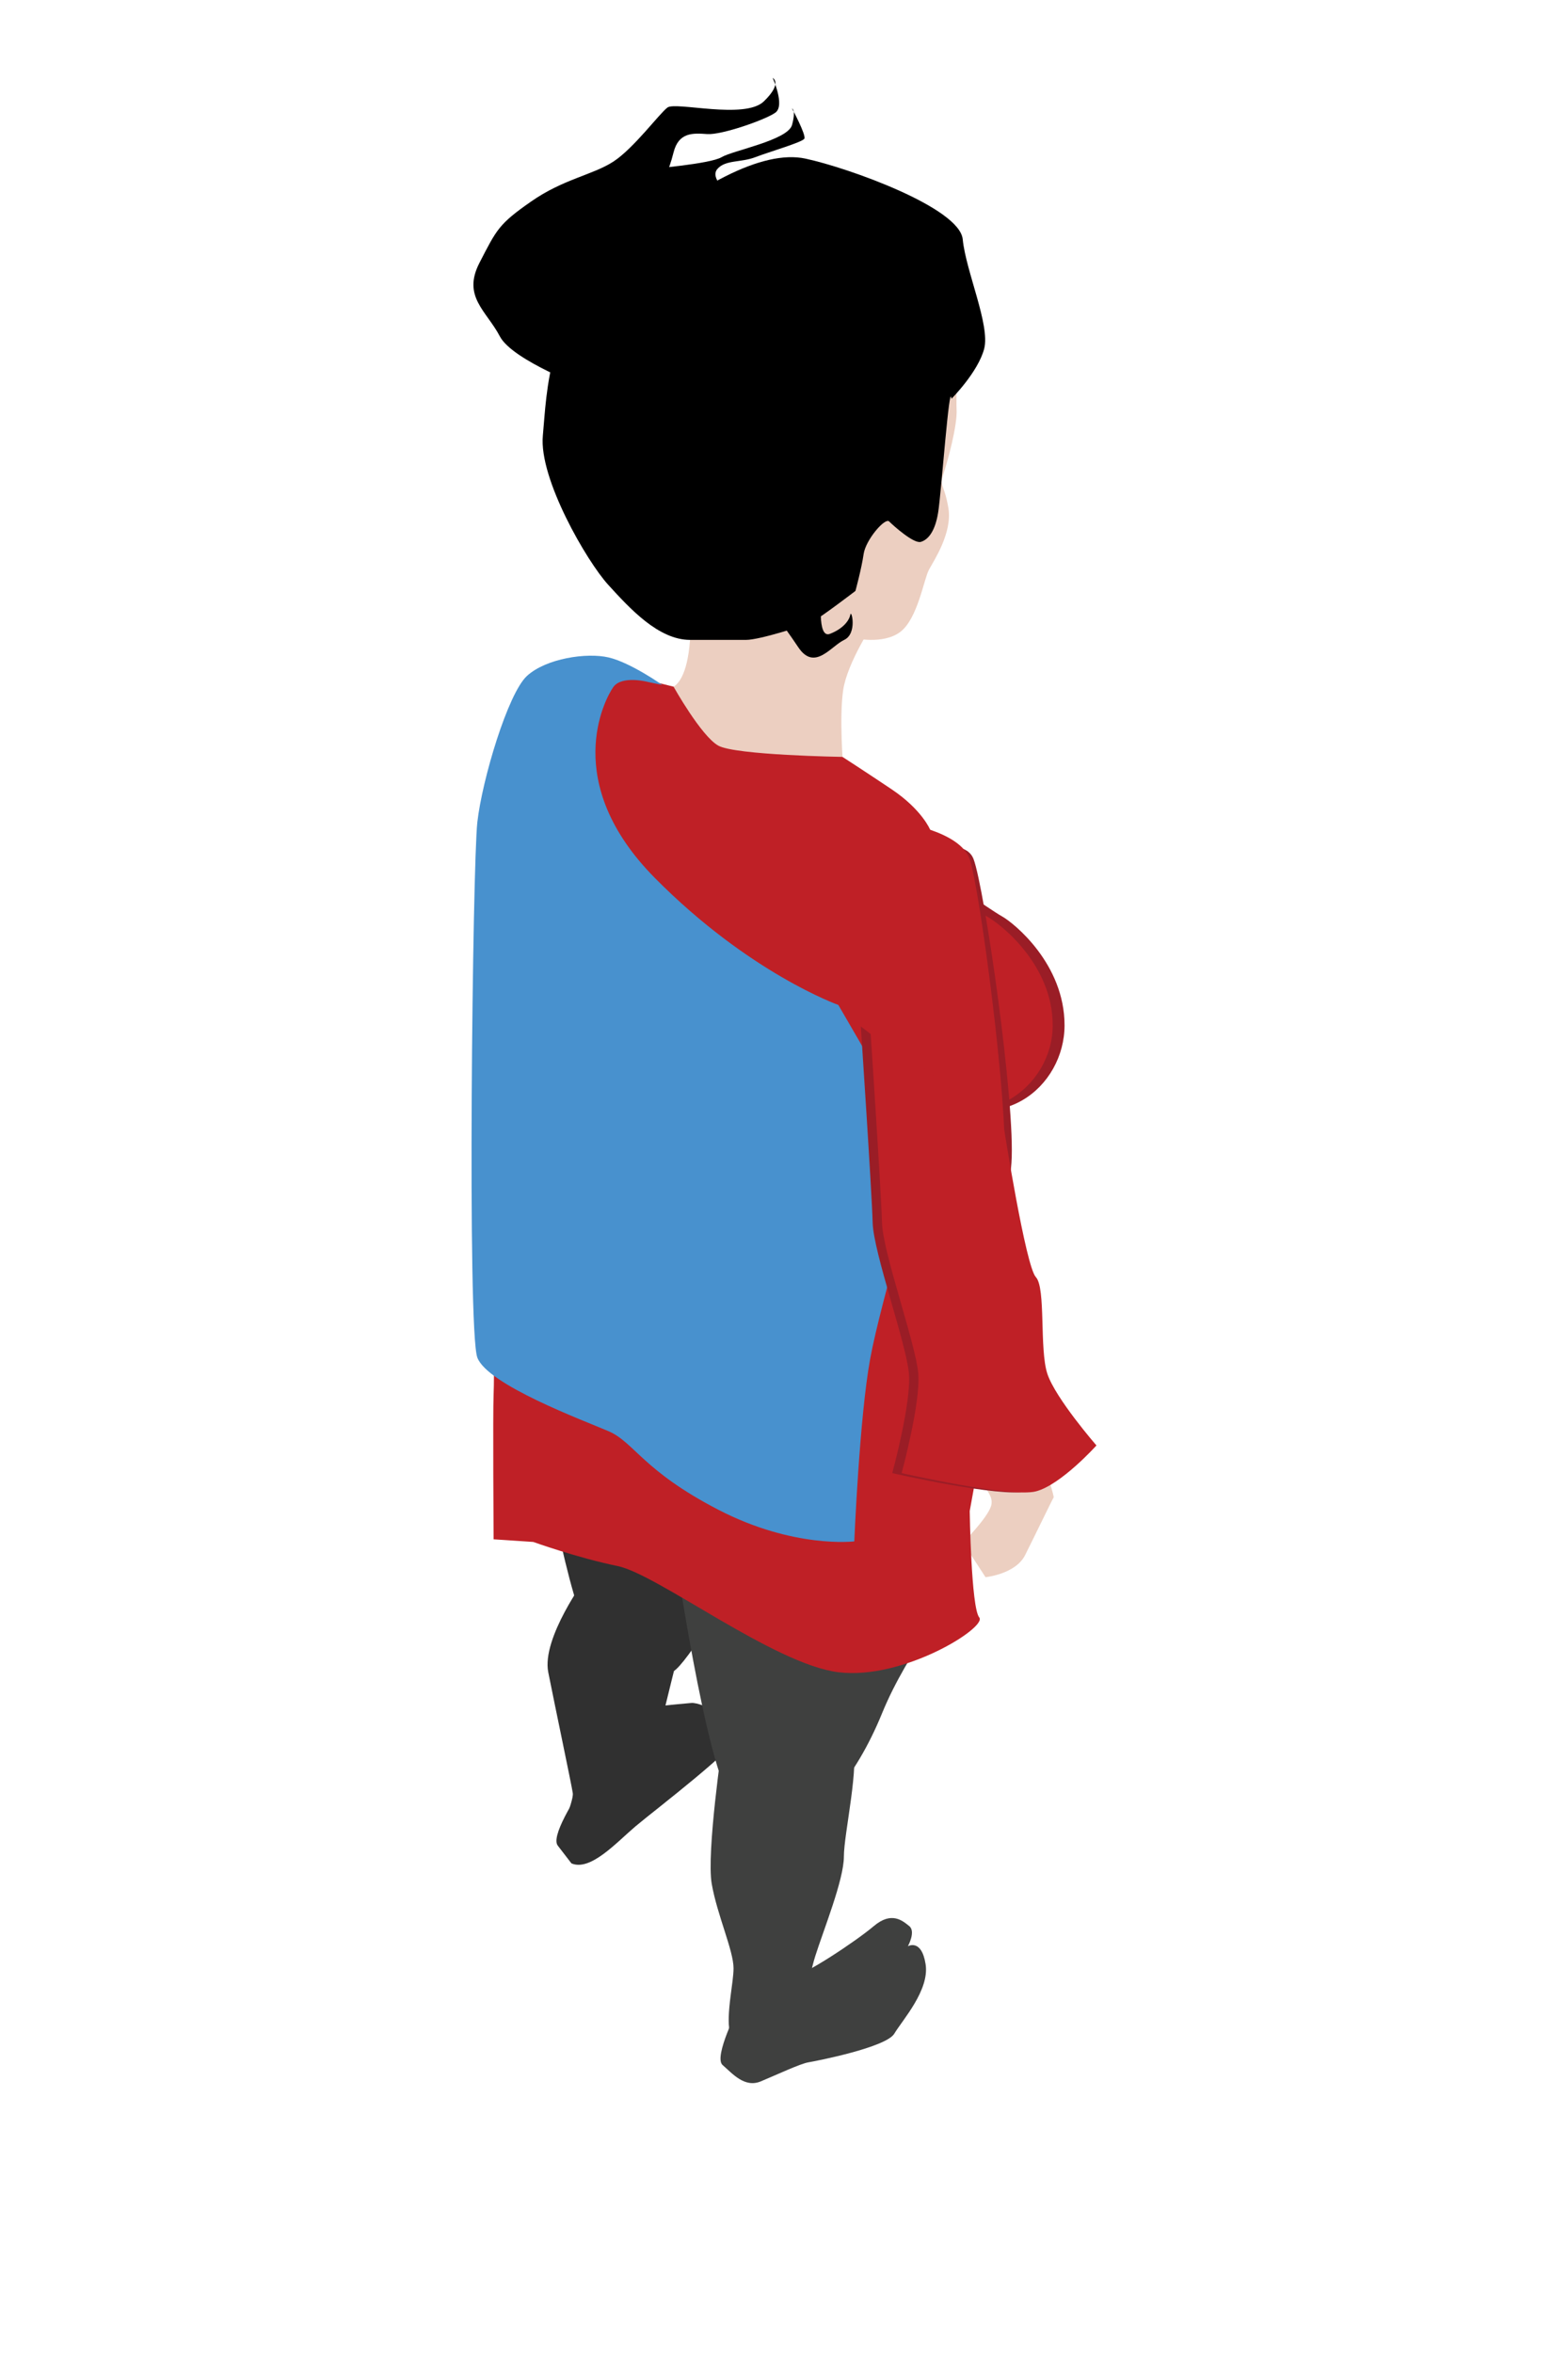 <?xml version="1.0" encoding="utf-8"?>
<!-- Generator: Adobe Illustrator 16.0.0, SVG Export Plug-In . SVG Version: 6.00 Build 0)  -->
<!DOCTYPE svg PUBLIC "-//W3C//DTD SVG 1.1//EN" "http://www.w3.org/Graphics/SVG/1.1/DTD/svg11.dtd">
<svg version="1.1" id="Layer_1" xmlns="http://www.w3.org/2000/svg" xmlns:xlink="http://www.w3.org/1999/xlink" x="0px" y="0px"
	 width="100px" height="150px" viewBox="0 0 100 150" enable-background="new 0 0 100 150" xml:space="preserve">
<g>
	<path fill="#C9A896" d="M45.812,84.107"/>
	<path fill="#303030" d="M34.01,89.598c0,0,2.172,12.285,3.302,13.873c1.13,1.592,4.865,3.502,5.646,3.066
		c0.783-0.434,4.098-5.578,4.179-7.393c0.079-1.814,4.209-8.418,1.383-10.762C45.691,86.039,34.01,89.598,34.01,89.598z"/>
	<path fill="#303030" d="M37.397,100.545c0,0-2.866,3.859-2.432,6.057c0.435,2.195,1.478,7.131,1.564,7.705
		c0.042,0.285-0.229,0.992-0.422,1.641c-0.193,0.646-0.308,1.234,0.051,1.277c0.717,0.088,5.062-2.018,5.062-2.918
		c0-0.904,2.347-10.111,2.347-10.111L37.397,100.545z"/>
	<path fill="#303030" d="M36.443,118.787c1.215,0.521,2.866-1.326,4.082-2.357c1.217-1.029,6.686-5.178,6.61-5.895
		c-0.077-0.719-2.267-2.031-3.048-1.973c-0.781,0.063-3.302,0.324-3.302,0.324s-6.081,7.643-5.212,8.771
		S36.443,118.787,36.443,118.787z"/>
	<path fill="#C9A896" d="M40.664,43.348c0,0-5.004-2.918-7.261,1.947c-2.26,4.864-3.65,8.08-2.606,11.206
		c1.041,3.127,2.171,5.212,2.258,5.82c0.088,0.608-0.348,1.478,0.261,2.347c0.609,0.868,0.868,1.059,0.868,1.059
		s2.347,5.022,3.128,6.239c0.782,1.216,5.646-3.094,5.646-3.094s-1.823-4.465-1.996-4.813c-0.175-0.346-3.914-5.56-4.261-6.081
		c-0.345-0.521,0.872-4.864,1.22-6.167C38.268,50.507,40.664,43.348,40.664,43.348z"/>
	<path fill="#ECCFC1" d="M54.426,40.669c0,0,1.889,0.456,2.997-0.391c1.106-0.848,1.498-3.365,1.823-3.963
		c0.326-0.599,1.498-2.357,1.239-3.921c-0.263-1.564-0.587-1.352-0.328-2.142c0.263-0.79,0.915-3.136,0.85-4.177
		c-0.065-1.042,0.39-5.473-1.956-7.297c-2.346-1.824-7.297-4.057-12.966-2.256c-5.668,1.8-7.362,6.755-6.905,11.803
		c0.454,5.048,4.756,9.869,6.84,10.39c2.085,0.521,5.539,0,5.539,0L54.426,40.669z"/>
	<path fill="#ECCFC1" d="M55.728,39.691c0,0-1.693,2.541-1.954,4.3c-0.259,1.759,0,4.886,0,4.886s-3.063,0.261-4.821-0.521
		c-1.759-0.781-6.711-4.495-6.711-4.495s2.24,1.04,1.738-6.419c-0.499-7.458,7.709,0.165,8.622,0.49S55.728,39.691,55.728,39.691z"
		/>
	<path d="M60.679,25.423c-0.128-1.239-0.649,5.994-0.846,7.231c-0.195,1.238-0.651,1.759-1.108,1.89
		c-0.456,0.131-1.758-1.043-2.02-1.303c-0.261-0.261-1.499,1.172-1.628,2.085c-0.13,0.912-0.521,2.345-0.521,2.345
		s-2.215,1.694-2.736,1.955c-0.521,0.26-3.388,1.166-4.236,1.166c-0.846,0-1.693,0-3.576,0c-2.018,0-3.852-2.013-5.219-3.511
		c-1.367-1.499-4.431-6.776-4.169-9.513c0.26-2.736,0.26-7.861,5.015-11.912c4.758-4.051,8.992-6.332,11.729-5.745
		c2.737,0.586,9.838,3.127,10.034,5.147c0.195,2.019,1.758,5.473,1.369,6.971C62.374,23.729,60.679,25.423,60.679,25.423z"/>
	<path d="M37.485,24.771c0,0-4.795-1.783-5.603-3.322c-0.861-1.64-2.412-2.542-1.305-4.691c1.107-2.15,1.237-2.476,3.291-3.909
		c2.052-1.434,3.931-1.694,5.24-2.541c1.308-0.847,2.938-3.063,3.459-3.453c0.52-0.391,4.933,0.782,6.146-0.391
		c1.216-1.173,0.563-1.499,0.563-1.499s0.806,1.759,0.175,2.215c-0.631,0.456-3.434,1.433-4.344,1.367
		c-0.913-0.064-1.824-0.129-2.152,1.174c-0.326,1.303-0.716,1.889-0.716,1.889s3.324,0.848,2.542,2.476
		c-0.782,1.629-1.695,7.558-3.584,8.861C39.31,24.25,37.485,24.771,37.485,24.771z"/>
	<path d="M41.524,10.763c0,0,3.778-0.313,4.495-0.743c0.718-0.43,4.236-1.081,4.495-2.059c0.264-0.978,0-1.042,0-1.042
		s0.913,1.694,0.783,1.922c-0.131,0.229-2.215,0.829-3.127,1.179c-0.912,0.352-1.89,0.157-2.411,0.743
		c-0.521,0.587,0.658,1.498,0.658,1.498l-3.589,2.021c0,0-1.239-0.587-1.305-0.913C41.46,13.043,41.524,10.763,41.524,10.763z"/>
	<path d="M52.406,37.932c0,0-0.327,2.802,0.521,2.476c0.847-0.326,1.233-0.852,1.303-1.224c0.069-0.373,0.457,1.209-0.391,1.608
		c-0.847,0.398-1.89,2.027-2.932,0.464c-1.042-1.564-2.192-2.998-2.192-2.998L52.406,37.932z"/>
	<path d="M61.526,44.123"/>
	<path fill="#ECCFC1" d="M46.693,44.828c0,0-6.775-2.053-9.035-1.705c-2.258,0.346-6.34,9.208-5.559,12.335
		c0.782,3.129,3.214,7.819,3.561,8.6c0.349,0.782,2.434,3.736,1.912,5.995c-0.521,2.26-3.301,2.694-3.908,7.037
		c-0.609,4.344-0.782,9.383,6.254,12.508c7.036,3.129,15.551,5.82,17.547,4.863c1.998-0.953,5.109-2.604,4.779-5.816
		c-0.33-3.215-0.002-10.426-0.718-12.943c-1.106-3.912,2.889-11.643-1.803-22.154c-0.835-1.872-5.132-4.391-5.345-4.628
		c-0.215-0.237-3.864-2.148-3.864-2.148L46.693,44.828z"/>
	<path fill="#9A1D26" d="M59.552,55.458c0,0,3.561,2.519,4.344,2.954c0.78,0.435,3.996,3.041,3.996,6.95s-4.171,7.471-9.036,4.083
		C53.992,66.057,59.552,55.458,59.552,55.458z"/>
	<path fill="#BF2026" d="M58.336,55.458c0,0,3.759,2.519,4.583,2.954c0.825,0.435,4.218,3.041,4.218,6.95s-4.4,7.471-9.535,4.083
		C52.467,66.057,58.336,55.458,58.336,55.458z"/>
	<path fill="#ECCFC1" d="M34.444,76.307c0,0-4.453,8.602-2.441,13.291c2.007,4.691,5.743,6.344,9.913,5.475
		c4.169-0.869,5.917-3.42,5.22-6.689C46.437,85.113,34.444,76.307,34.444,76.307z"/>
	<path fill="#C9A896" d="M40.589,85.799c0,0-3.277,7.887-0.932,11.145c2.345,3.256,5.561,5.764,7.036,6.266
		c1.478,0.502,2.173,0.584,2.173,0.584s5.82,0.666,8.861-2.592c3.038-3.254,5.038-8.938,3.689-13.195
		C60.073,83.746,40.589,85.799,40.589,85.799z"/>
	<path fill="#ECCFC1" d="M40.757,85.242c0,0-2.778,8.6-0.433,11.99c2.345,3.389,5.559,5.992,7.035,6.514
		c1.478,0.52,2.174,0.611,2.174,0.611s5.817,0.691,8.859-2.695c3.039-3.389,5.038-9.297,3.693-13.727
		C60.738,83.502,40.757,85.242,40.757,85.242z"/>
	<path fill="#3F403F" d="M42.957,98.342c0,0,2.087,14.537,3.736,16.449c1.65,1.912,3.214,1.811,4.345,1.383
		c1.128-0.428,3.474-2.686,5.211-6.943c1.737-4.254,4.603-7.035,4.821-9.727c0.217-2.693,1.26-8.279,0.347-8.744
		c-0.91-0.467-10.467-0.553-12.64,2.4C46.606,96.115,42.957,98.342,42.957,98.342z"/>
	<path fill="#3F403F" d="M46.085,111.057c0,0-1.041,7.037-0.694,9.035c0.348,1.996,1.391,4.254,1.391,5.385
		c0,0.43-0.101,1.086-0.189,1.771c-0.057,0.459-0.107,0.93-0.118,1.357c-0.017,0.613,0.054,1.135,0.308,1.389
		c0.694,0.695,2.952,1.217,3.733,0c0.783-1.217,0.956-3.65,1.479-5.299c0.521-1.65,1.824-4.865,1.824-6.34
		c0-1.479,1.043-5.908,0.521-7.299s-3.389-3.129-5.562-2.26C46.606,109.666,46.085,111.057,46.085,111.057z"/>
	<path fill="#3F403F" d="M47.136,127.908c0,0-1.658,3.215-1.051,3.736c0.608,0.521,1.391,1.477,2.434,1.041
		c1.042-0.434,2.52-1.129,3.04-1.215s4.951-0.955,5.473-1.824c0.52-0.869,2.26-2.781,1.999-4.43c-0.261-1.652-1.13-1.146-1.13-1.146
		s0.521-0.938,0.086-1.285c-0.436-0.35-1.129-0.955-2.259,0c-1.128,0.955-4.517,3.213-5.213,3.213
		C49.821,125.998,47.136,127.908,47.136,127.908z"/>
	<path fill="#9A1D26" d="M57,54.763c0,0,4.39-1.823,5.088,0c0.699,1.824,2.688,15.637,2.417,19.373
		c-0.271,3.735-1.581,5.995-3.188,5.733c-1.605-0.26-6.128-3.736-6.67-6.342c-0.543-2.606-0.774-6.428-0.774-6.428
		s-1.306-3.937,0.774-6.368C56.727,58.298,57,54.763,57,54.763z"/>
	<path fill="#C9A896" d="M55.728,73.356c0,0,0.988,7.919,1.437,8.996c0.448,1.082,1.617,4.729,2.604,6.203
		c0.986,1.479,2.782,3.475,3.321,4.605c0.538,1.129,3.321,0.98,3.321-0.424c0-1.4-0.718-4.006-0.539-5.568
		c0.179-1.564,0.448-3.389,0.091-5.389c-0.359-1.998-2.156-7.296-2.962-8.946c-0.808-1.651-2.829-2.344-4.603-1.389
		C56.626,72.398,55.728,73.356,55.728,73.356z"/>
	<path fill="#BF2026" d="M57.343,52.417c0,0,3.857,0.522,4.497,2.346c0.64,1.824,2.461,15.637,2.213,19.373
		c-0.248,3.735-1.451,5.995-2.92,5.733c-1.47-0.26-5.611-3.736-6.108-6.342c-0.498-2.606-0.708-6.428-0.708-6.428
		s-2.438-9.208-0.535-11.641C55.686,53.027,57.343,52.417,57.343,52.417z"/>
	<path fill="#ECCFC1" d="M56.249,73.356c0,0,0.906,7.919,1.319,8.996c0.412,1.082,1.484,4.729,2.392,6.203
		c0.906,1.479,2.556,3.475,3.052,4.605c0.494,1.129,3.05,0.98,3.05-0.424c0-1.4-0.66-4.006-0.494-5.568
		c0.164-1.564,0.41-3.389,0.082-5.389c-0.328-1.998-1.978-7.296-2.72-8.946c-0.744-1.651-2.6-2.344-4.226-1.389
		C57.073,72.398,56.249,73.356,56.249,73.356z"/>
	<path fill="#ECCFC1" d="M62.374,90.381c0,0-0.128,2.715,0,3.527c0.131,0.816,1.086,1.338,0.825,2.119
		c-0.259,0.783-1.782,2.314-1.782,2.314l1.435,2.203c0,0,1.91-0.193,2.521-1.4c0.605-1.205,1.737-3.551,1.823-3.682
		c0.086-0.133-1.823-5.865-1.823-5.865L62.374,90.381z"/>
	<path fill="#ECCFC1" d="M37.658,43.126c0,0-1.459-0.288-2.321,0.334c-0.865,0.622-4.584,8.375-4.384,10.381
		c0.198,2.005-0.2,2.281,0.198,2.005c0.398-0.274,0.677-2.063,0.87-2.408c0.192-0.344,1.721-1.219,1.721-1.219L37.658,43.126z"/>
	<path fill="#BF2026" d="M63.064,89.598l-1.22,6.729c0,0,0.088,6.16,0.609,6.785c0.521,0.629-4.856,4.006-8.988,3.49
		c-4.129-0.516-11.528-6.248-14.083-6.77c-2.555-0.523-5.373-1.535-5.373-1.535l-2.529-0.168c0,0-0.054-8.08,0-9.246
		c0.054-1.16,0-5.334,0-5.334l13.057-6.652l15.602,2.303L63.064,89.598z"/>
	<path fill="#BF2026" d="M42.957,43.775c0,0,1.763,3.151,2.854,3.759c1.093,0.609,7.918,0.717,7.918,0.717s1.186,0.76,3.132,2.063
		c1.945,1.303,2.461,2.583,2.461,2.583s1.309,3.064,0.612,5.149c-0.694,2.084-5.385,12-5.385,12S38.739,58.654,38.305,57.785
		c-0.435-0.868-3.669-9.817-3.701-10.381c-0.033-0.563,1.753-3.257,1.858-3.517c0.105-0.261,2.647-1.076,2.647-1.076L42.957,43.775z
		"/>
	<path fill="#4891CE" d="M41.326,43.474c0,0-1.675-0.444-2.217,0.332c-0.544,0.774-3.367,6.075,2.649,12.156
		c6.015,6.082,11.707,8.102,11.707,8.102l5.532,9.533c0,0-2.82,9.301-3.502,13.031c-0.684,3.729-1.012,11.633-1.012,11.633
		s-3.857,0.475-8.673-2.018c-4.814-2.492-5.363-4.301-7-5.006c-1.637-0.701-7.716-2.959-8.368-4.695
		c-0.651-1.738-0.303-31.411,0-34.124c0.304-2.711,1.953-8.226,3.17-9.333c1.216-1.11,3.793-1.5,5.198-1.175
		c1.405,0.326,3.43,1.756,3.43,1.756"/>
	<path fill="#9A1D26" d="M63.447,72.002c0,0,1.369,8.717,2.018,9.412c0.649,0.695,0.216,4.609,0.738,6.17
		c0.52,1.563,3.127,4.561,3.127,4.561s-2.255,2.512-3.865,2.928c-1.607,0.414-8.56-1.164-8.56-1.164s1.212-4.439,1.064-6.324
		c-0.147-1.883-2.266-7.734-2.315-9.645c-0.049-1.91-0.756-12.504-0.756-12.504"/>
	<path fill="#BF2026" d="M64.042,72.002c0,0,1.37,8.717,2.02,9.412c0.65,0.695,0.215,4.609,0.736,6.17
		c0.521,1.563,3.128,4.561,3.128,4.561s-2.255,2.512-3.864,2.928c-1.606,0.414-8.559-1.164-8.559-1.164s1.209-4.439,1.063-6.324
		c-0.147-1.883-2.266-7.734-2.316-9.645c-0.048-1.91-0.753-12.504-0.753-12.504"/>
</g>
</svg>
